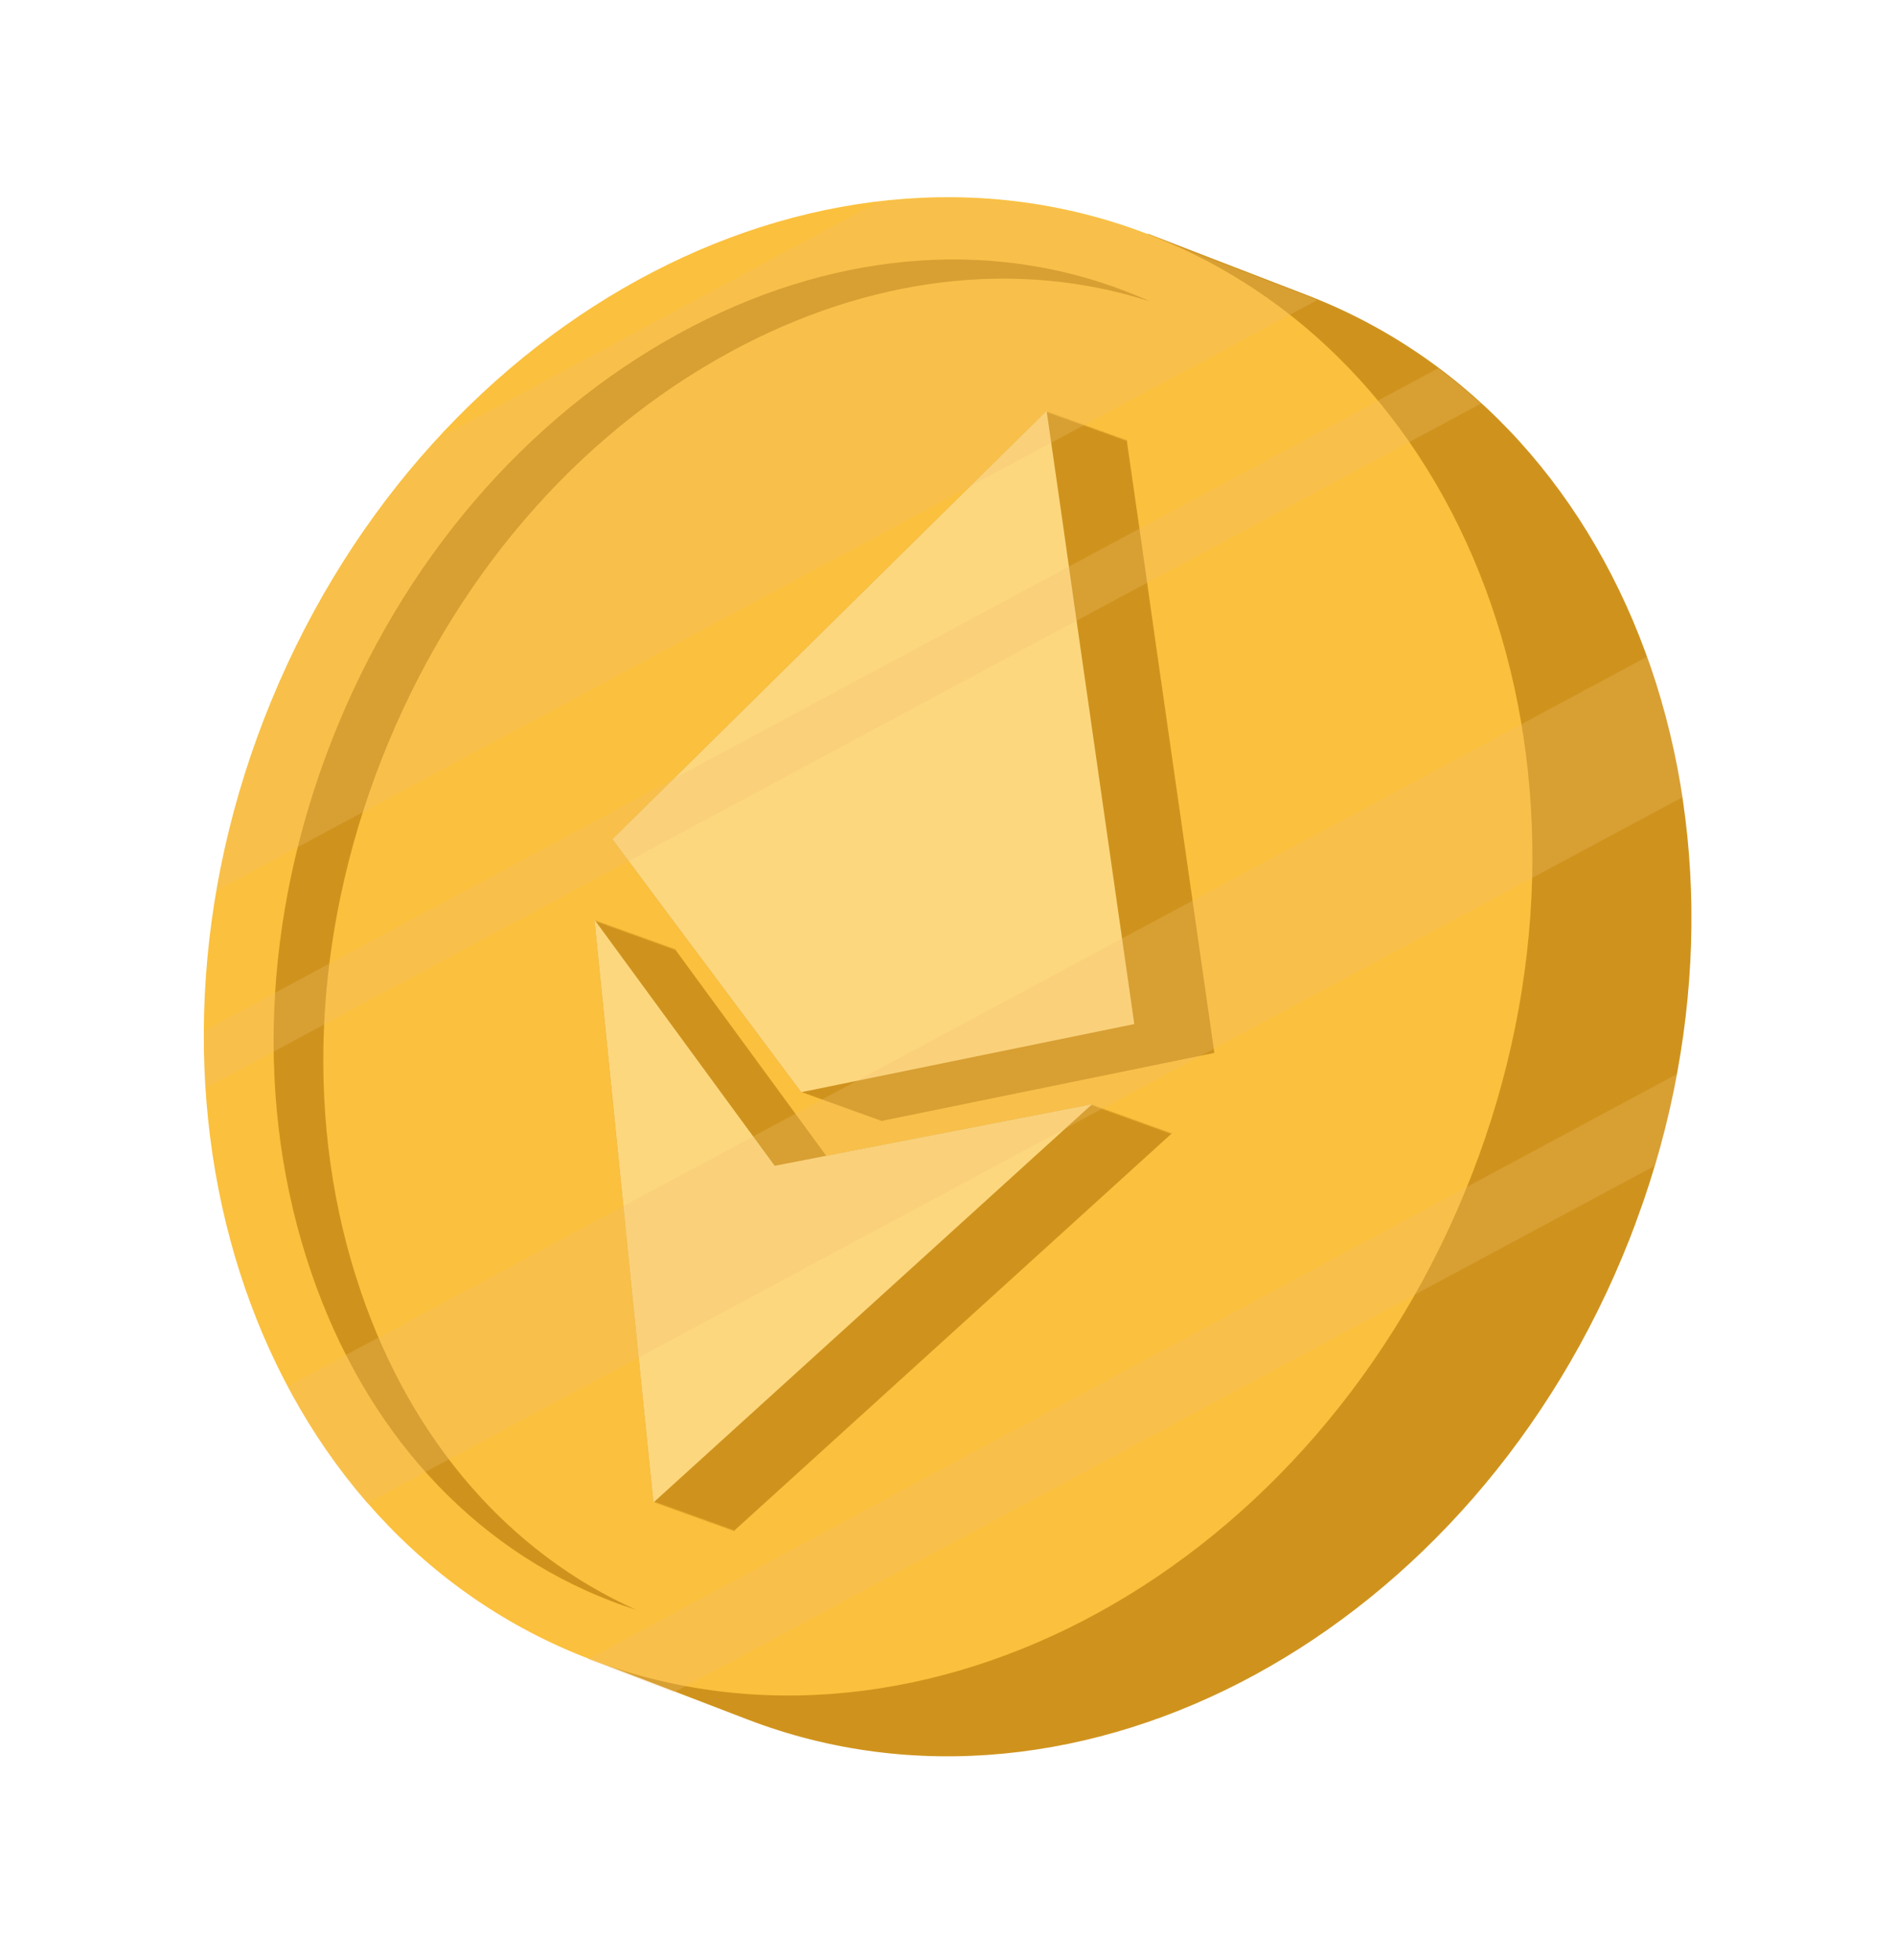 <svg width="118" height="122" viewBox="0 0 118 122" fill="none" xmlns="http://www.w3.org/2000/svg">
<g clip-path="url(#clip0_89_801)">
<path d="M81.371 18.364L71.483 14.55L70.868 16.107C52.94 15.129 34.474 27.829 26.425 48.271C18.392 68.719 23.344 90.431 37.249 101.676L36.634 103.234L46.528 107.032C67.245 114.999 91.841 101.615 101.474 77.125C111.086 52.646 102.088 26.331 81.371 18.364Z" fill="#CF931D"/>
<path d="M91.193 74.258C101.244 49.944 92.765 23.362 72.255 14.887C51.745 6.411 26.97 19.251 16.919 43.565C6.868 67.88 15.347 94.461 35.857 102.937C56.367 111.413 81.142 98.573 91.193 74.258Z" fill="#FBC03D"/>
<path d="M48.574 101.75C44.907 101.741 41.352 101.071 37.989 99.769C29.283 96.417 22.625 89.13 19.245 79.233C15.716 68.905 16.188 57.108 20.552 45.993C24.085 36.988 29.823 29.352 37.141 23.92C44.024 18.799 51.976 16.004 59.54 16.033C63.201 16.059 66.756 16.729 70.126 18.014C78.831 21.367 85.49 28.653 88.869 38.55C92.399 48.878 91.927 60.676 87.562 71.79C84.03 80.796 78.292 88.432 70.973 93.863C64.106 98.99 56.138 101.78 48.574 101.75Z" fill="#FBC03D"/>
<path d="M22.473 80.414C18.953 70.107 19.414 58.342 23.772 47.243C28.131 36.145 35.833 27.151 45.455 21.92C54.116 17.206 63.329 16.105 71.602 18.762C71.093 18.525 70.589 18.325 70.07 18.12C61.411 14.785 51.56 15.71 42.362 20.716C32.735 25.962 25.032 34.957 20.68 46.039C16.321 57.137 15.855 68.919 19.38 79.21C22.739 89.063 29.371 96.323 38.029 99.658C38.549 99.863 39.08 100.036 39.596 100.204C31.681 96.652 25.631 89.674 22.473 80.414Z" fill="#CF931D"/>
<path d="M49.889 67.991L49.964 67.983L50 68.032L50.059 68.017L50.096 68.066L50.155 68.051L50.191 68.1L50.25 68.086L50.287 68.135L50.346 68.12L50.382 68.169L50.441 68.155L50.478 68.204L50.537 68.189L50.573 68.238L50.648 68.229L50.669 68.273L50.744 68.264L50.78 68.313L50.84 68.298L50.876 68.347L50.935 68.333L50.971 68.382L51.031 68.367L51.067 68.416L51.126 68.401L51.163 68.45L51.222 68.436L51.258 68.485L51.317 68.47L51.354 68.519L51.429 68.51L51.465 68.559L51.524 68.545L51.561 68.594L51.62 68.579L51.656 68.628L51.715 68.614L51.752 68.663L51.811 68.648L51.847 68.697L51.907 68.683L51.943 68.732L52.002 68.717L52.038 68.766L52.114 68.757L52.15 68.806L52.209 68.792L52.245 68.841L52.305 68.826L52.341 68.875L52.4 68.86L52.437 68.909L52.496 68.895L52.532 68.944L52.591 68.929L52.628 68.978L52.687 68.964L52.723 69.013L52.798 69.004L52.819 69.047L52.894 69.038L52.93 69.087L52.989 69.073L53.026 69.122L53.085 69.107L53.121 69.156L53.181 69.142L53.217 69.191L53.276 69.176L53.312 69.225L53.372 69.21L53.408 69.26L53.483 69.251L53.504 69.294L53.579 69.285L53.615 69.334L53.674 69.319L53.711 69.368L53.77 69.354L53.806 69.403L53.865 69.388L53.902 69.437L53.961 69.423L53.997 69.472L54.056 69.457L54.093 69.506L54.152 69.492L54.188 69.541L54.263 69.532L54.3 69.581L54.359 69.566L54.395 69.615L54.455 69.601L54.491 69.65L54.55 69.635L54.586 69.684L54.646 69.669L54.682 69.719L54.741 69.704L54.777 69.753L54.837 69.738L54.873 69.787L75.617 65.545L72.695 45.139L71.983 40.175L71.121 34.078L70.156 27.369L70.074 27.447L70.06 27.335L69.978 27.413L69.965 27.3L69.883 27.378L69.869 27.266L69.787 27.344L69.774 27.232L69.692 27.31L69.678 27.197L69.596 27.275L69.583 27.163L69.501 27.241L69.471 27.122L69.405 27.206L69.376 27.088L69.293 27.166L69.28 27.054L69.198 27.132L69.184 27.019L69.102 27.097L69.089 26.985L69.007 27.063L68.993 26.95L68.911 27.029L68.898 26.916L68.816 26.994L68.786 26.876L68.72 26.96L68.691 26.841L68.609 26.919L68.595 26.807L68.513 26.885L68.5 26.773L68.418 26.851L68.404 26.738L68.322 26.816L68.309 26.704L68.227 26.782L68.213 26.669L68.131 26.747L68.102 26.629L68.035 26.713L68.006 26.595L67.924 26.673L67.91 26.56L67.828 26.638L67.815 26.526L67.733 26.604L67.719 26.491L67.637 26.57L67.624 26.457L67.542 26.535L67.528 26.422L67.446 26.501L67.433 26.388L67.351 26.466L67.321 26.348L67.239 26.426L67.226 26.314L67.144 26.392L67.13 26.279L67.048 26.357L67.035 26.245L66.953 26.323L66.939 26.21L66.857 26.288L66.844 26.176L66.761 26.254L66.748 26.141L66.666 26.22L66.636 26.101L66.57 26.185L66.541 26.067L66.459 26.145L66.445 26.032L66.363 26.11L66.35 25.998L66.268 26.076L66.254 25.963L66.172 26.042L66.159 25.929L66.077 26.007L66.063 25.895L65.981 25.973L65.952 25.854L65.885 25.938L65.856 25.82L65.774 25.898L65.761 25.786L65.678 25.864L65.665 25.751L65.583 25.829L65.57 25.717L65.487 25.795L65.474 25.682L65.392 25.761L65.379 25.648L65.296 25.726L65.283 25.613L65.201 25.692L65.171 25.573L50.607 39.93L38.158 52.211L38.13 52.237L40.87 55.919L49.889 67.991Z" fill="#CF931D"/>
<path d="M72.898 70.495L72.72 70.539L72.802 70.461L72.625 70.505L72.707 70.427L72.529 70.47L72.595 70.386L72.418 70.43L72.5 70.352L72.322 70.396L72.404 70.317L72.227 70.361L72.309 70.283L72.131 70.327L72.213 70.249L72.035 70.292L72.118 70.214L71.94 70.258L72.022 70.18L71.844 70.224L71.91 70.14L71.733 70.183L71.815 70.105L71.637 70.149L71.719 70.071L71.542 70.115L71.624 70.036L71.446 70.08L71.528 70.002L71.351 70.046L71.433 69.968L71.255 70.011L71.337 69.933L71.159 69.977L71.226 69.893L71.064 69.942L71.13 69.859L70.953 69.902L71.035 69.824L70.857 69.868L70.939 69.79L70.761 69.833L70.844 69.755L70.666 69.799L70.748 69.721L70.57 69.765L70.652 69.686L70.475 69.73L70.557 69.652L70.379 69.696L70.445 69.612L70.268 69.656L70.35 69.577L70.172 69.621L70.254 69.543L70.077 69.587L70.159 69.508L69.981 69.552L70.063 69.474L69.885 69.518L69.968 69.44L69.79 69.483L69.872 69.405L69.694 69.449L69.761 69.365L69.583 69.409L69.665 69.331L69.487 69.374L69.57 69.296L69.392 69.34L69.474 69.262L69.296 69.306L69.378 69.227L69.201 69.271L69.283 69.193L69.105 69.237L69.187 69.159L69.01 69.202L69.076 69.118L68.898 69.162L68.98 69.084L68.803 69.128L68.885 69.049L68.707 69.093L68.789 69.015L68.612 69.059L68.694 68.981L68.516 69.024L68.598 68.946L68.42 68.99L68.503 68.912L68.325 68.956L68.391 68.872L68.229 68.921L68.296 68.837L68.118 68.881L68.2 68.803L68.022 68.847L68.104 68.768L67.927 68.812L68.009 68.734L51.449 71.95L42.26 59.403L41.995 59.038L42.009 59.151L41.9 59.004L41.913 59.116L41.804 58.969L41.818 59.082L41.709 58.935L41.722 59.047L41.613 58.9L41.626 59.013L41.502 58.86L41.515 58.973L41.406 58.826L41.419 58.938L41.31 58.791L41.324 58.904L41.215 58.757L41.228 58.869L41.119 58.722L41.133 58.835L41.024 58.688L41.037 58.801L40.928 58.654L40.942 58.766L40.833 58.619L40.83 58.726L40.721 58.579L40.735 58.692L40.626 58.544L40.639 58.657L40.53 58.51L40.544 58.623L40.435 58.476L40.448 58.588L40.339 58.441L40.352 58.554L40.243 58.407L40.257 58.519L40.148 58.372L40.145 58.479L40.036 58.332L40.05 58.445L39.941 58.298L39.954 58.41L39.845 58.263L39.859 58.376L39.75 58.229L39.763 58.342L39.654 58.194L39.668 58.307L39.559 58.16L39.572 58.273L39.463 58.126L39.477 58.238L39.352 58.086L39.365 58.198L39.256 58.051L39.27 58.164L39.161 58.017L39.174 58.129L39.065 57.982L39.078 58.095L38.969 57.948L38.983 58.06L38.874 57.913L38.887 58.026L38.778 57.879L38.792 57.992L38.667 57.839L38.68 57.951L38.571 57.804L38.585 57.917L38.476 57.77L38.489 57.883L38.38 57.736L38.394 57.848L38.285 57.701L38.298 57.814L38.189 57.667L38.203 57.779L38.094 57.632L38.107 57.745L37.998 57.598L37.996 57.705L37.887 57.558L37.9 57.67L37.791 57.523L37.804 57.636L37.696 57.489L37.709 57.601L37.6 57.454L37.613 57.567L37.504 57.42L37.518 57.533L37.409 57.386L37.422 57.498L37.313 57.351L37.311 57.458L37.202 57.311L37.215 57.424L37.106 57.276L37.12 57.389L37.011 57.242L37.059 57.709L39.917 85.98L40.685 93.534L40.784 93.462L40.797 93.575L40.879 93.496L40.892 93.609L40.975 93.531L40.988 93.644L41.07 93.565L41.084 93.678L41.166 93.6L41.179 93.712L41.261 93.634L41.275 93.747L41.357 93.669L41.37 93.781L41.468 93.709L41.466 93.816L41.564 93.743L41.577 93.856L41.659 93.778L41.673 93.89L41.755 93.812L41.768 93.925L41.85 93.847L41.864 93.959L41.946 93.881L41.959 93.994L42.042 93.915L42.055 94.028L42.153 93.956L42.151 94.062L42.249 93.99L42.262 94.103L42.344 94.024L42.358 94.137L42.44 94.059L42.453 94.171L42.535 94.093L42.549 94.206L42.631 94.128L42.644 94.24L42.726 94.162L42.74 94.275L42.822 94.197L42.835 94.309L42.933 94.237L42.947 94.349L43.029 94.271L43.042 94.384L43.124 94.305L43.138 94.418L43.22 94.34L43.233 94.453L43.316 94.374L43.329 94.487L43.411 94.409L43.425 94.521L43.507 94.443L43.52 94.556L43.618 94.483L43.616 94.59L43.714 94.518L43.727 94.63L43.809 94.552L43.823 94.665L43.905 94.587L43.918 94.699L44 94.621L44.014 94.734L44.096 94.656L44.109 94.768L44.191 94.69L44.205 94.803L44.303 94.73L44.3 94.837L44.398 94.764L44.412 94.877L44.494 94.799L44.508 94.912L44.59 94.833L44.603 94.946L44.685 94.868L44.699 94.98L44.781 94.902L44.794 95.015L44.876 94.937L44.89 95.049L44.988 94.977L44.985 95.084L45.083 95.011L45.097 95.124L45.179 95.046L45.192 95.158L45.274 95.08L45.288 95.193L45.37 95.115L45.383 95.227L45.465 95.149L45.479 95.262L45.561 95.183L45.574 95.296L45.657 95.218L45.67 95.33L61.175 81.258L72.993 70.53L72.816 70.574L72.898 70.495Z" fill="#CF931D"/>
<path d="M37.011 57.242L37.059 57.709L37.275 57.607L37.011 57.242Z" fill="#FDD77E"/>
<path d="M49.889 67.991L70.632 63.749L67.711 43.344L66.999 38.379L66.137 32.282L65.171 25.573L50.607 39.93L38.158 52.211L38.13 52.237L40.87 55.919L49.889 67.991Z" fill="#FDD77E"/>
<path d="M37.276 57.607L37.059 57.709L39.917 85.98L40.686 93.534L56.191 79.463L68.009 68.734L48.239 72.572L37.276 57.607Z" fill="#FDD77E"/>
<g opacity="0.52">
<path opacity="0.52" d="M81.402 18.429L71.507 14.63C66.037 12.534 60.286 11.917 54.628 12.592L27.368 27.227C22.918 32.039 19.182 37.863 16.561 44.537C15.132 48.155 14.119 51.816 13.498 55.437L82.011 18.685C81.81 18.594 81.603 18.52 81.402 18.429Z" fill="#EFBE70"/>
<path opacity="0.52" d="M12.811 67.732L92.213 25.127C91.359 24.352 90.471 23.619 89.551 22.928L12.708 64.173C12.69 65.371 12.732 66.554 12.811 67.732Z" fill="#EFBE70"/>
<path opacity="0.52" d="M22.857 93.58L104.781 49.62C104.307 46.592 103.578 43.67 102.568 40.88L17.906 86.298C19.295 88.936 20.956 91.368 22.857 93.58Z" fill="#EFBE70"/>
<path opacity="0.52" d="M36.643 103.309L41.97 105.354L103.066 72.559C103.625 70.658 104.092 68.76 104.437 66.854L36.595 103.292C36.611 103.297 36.627 103.303 36.643 103.309Z" fill="#EFBE70"/>
</g>
</g>
<defs>
<clipPath id="clip0_89_801">
<rect width="91.016" height="95.5" fill="white" transform="translate(32.371 0.458) rotate(19.814)"/>
</clipPath>
</defs>
</svg>
